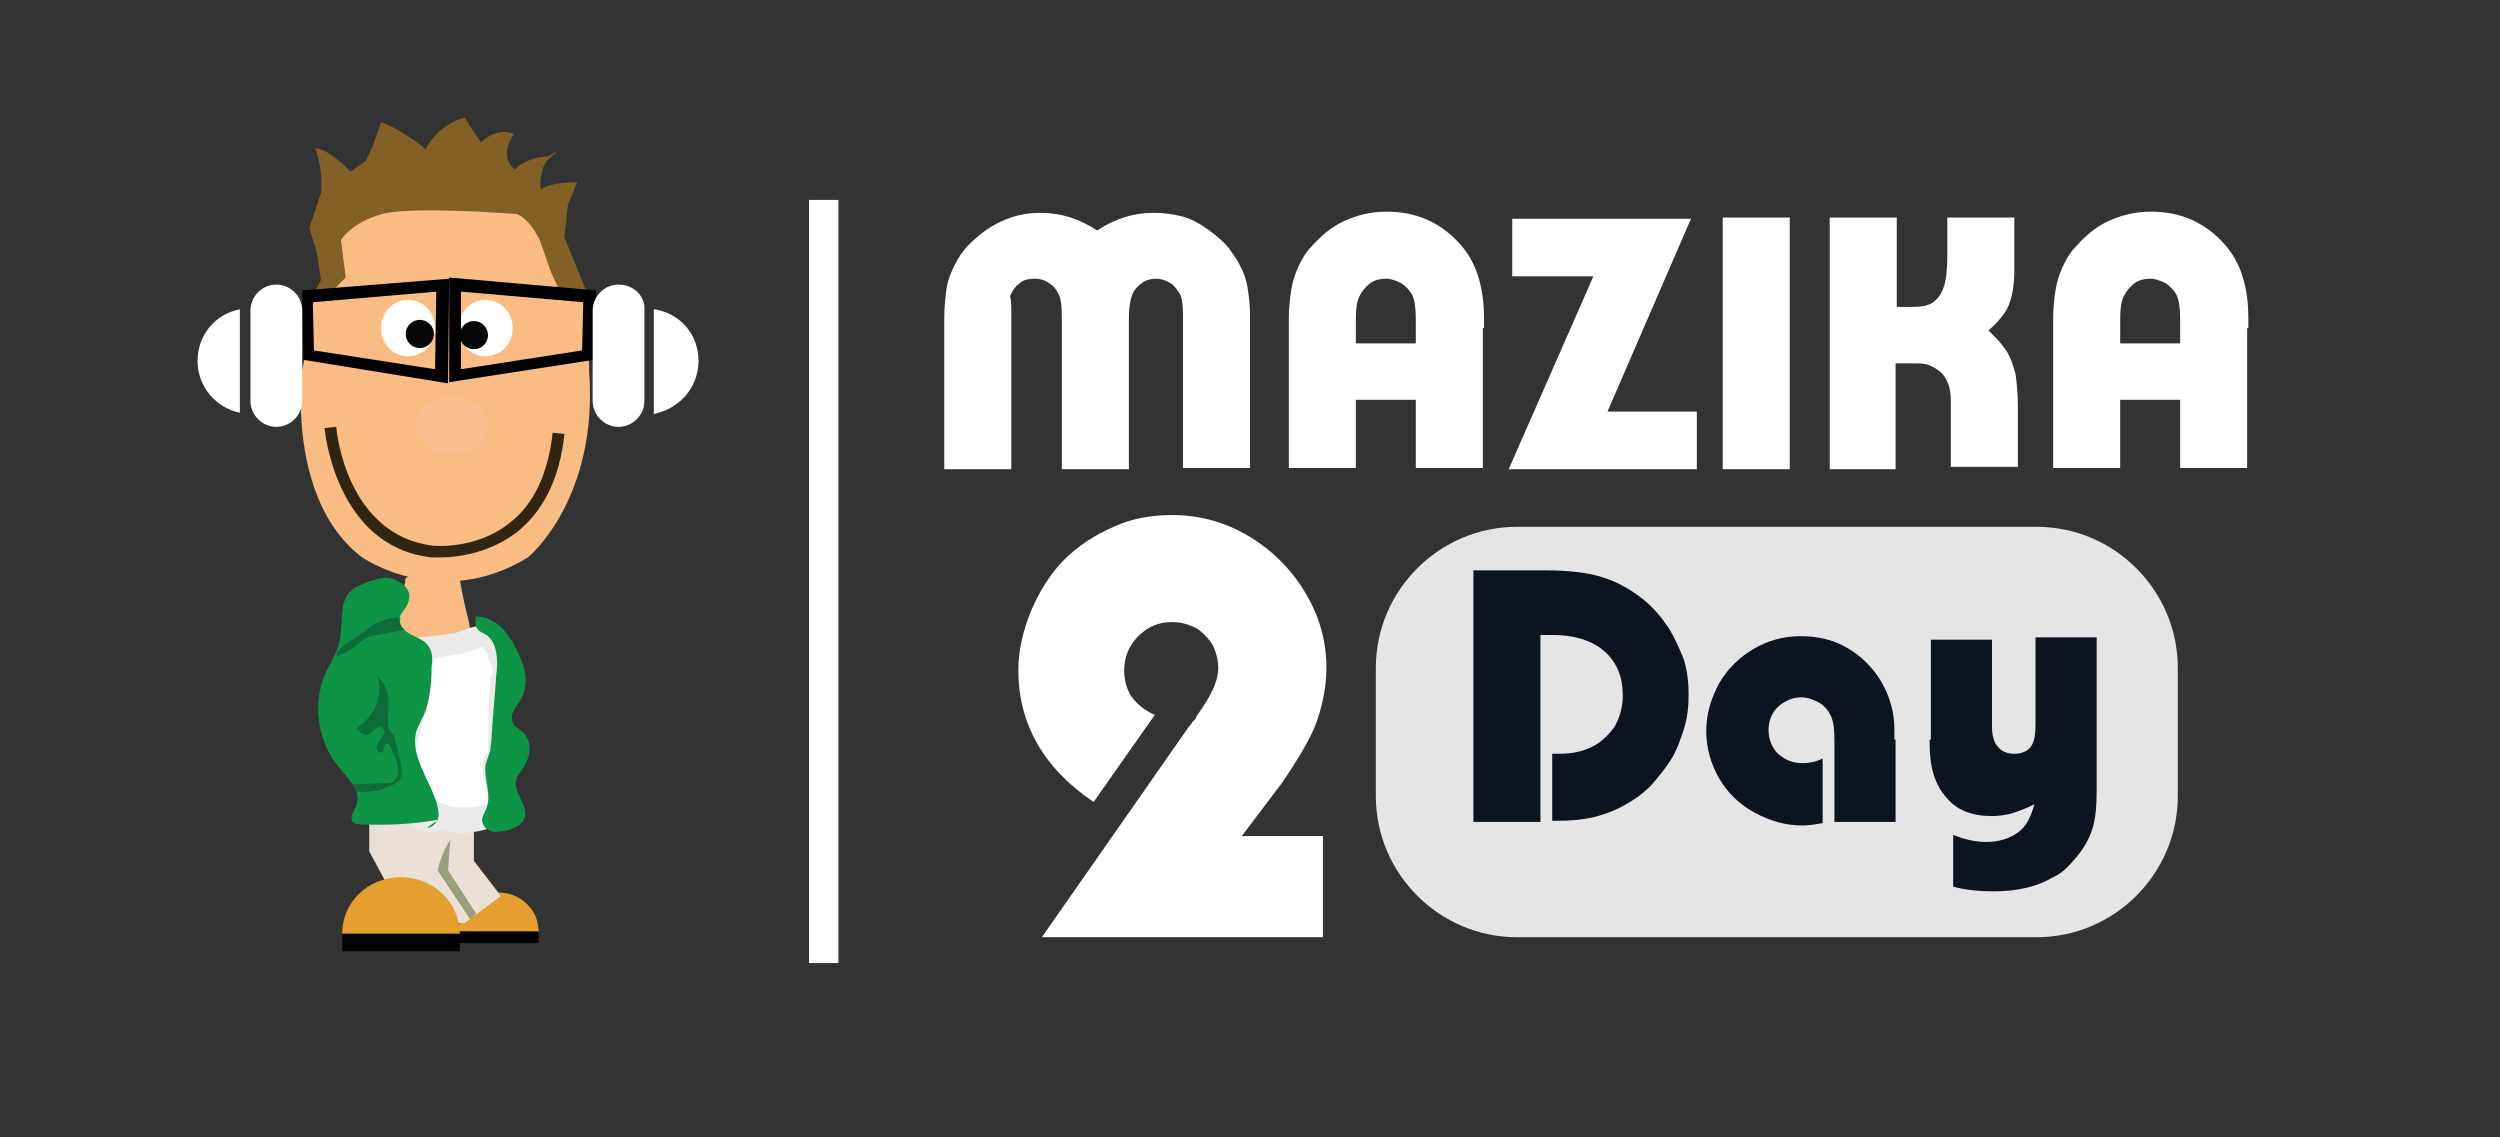 <svg id="Layer_1" xmlns="http://www.w3.org/2000/svg" viewBox="0 0 212.6 96.7"><rect x="0" y="0" width="212.6" height="96.7" fill="#333333" stroke="none"/><style>.st0{fill:#e5e5e5}.st1{fill:#fff}.st2{fill:#0d1420}.st3{fill:#e49f2e}.st4{fill:#020202}.st5{fill:#eae0d6}.st6{fill:#999f7b}.st7{fill:#f9bd83}.st8{fill:#eaeaea}.st9{fill:#0d9447}.st10{fill:#0d6c37}.st11{fill:#836026}.st12{fill:#322612}.st13{fill:#070707}.st14{fill:#f9bf91}</style><g id="XMLID_3421_"><g id="XMLID_3422_"><g id="XMLID_3458_"><path class="st0" d="M173.2 79.7H129c-6.6 0-12-5.4-12-12V56.8c0-6.6 5.4-12 12-12h44.2c6.6 0 12 5.4 12 12v10.9c0 6.6-5.4 12-12 12z" id="XMLID_3462_"/><g id="XMLID_3461_"><path id="XMLID_91_" class="st1" d="M86 27.5v12.4h-5.7V27c0-.9.1-1.8.2-2.5s.4-1.4.7-2c.3-.6.7-1.2 1.2-1.7.8-.8 1.7-1.5 2.8-2 1.1-.5 2.2-.7 3.3-.7 1.7 0 3.3.5 4.8 1.5 1.5-1 3.1-1.5 4.8-1.5.8 0 1.6.1 2.4.3.8.2 1.5.6 2.2 1.1.7.5 1.3 1 1.8 1.6.4.6.8 1.1 1 1.6.3.5.5 1.2.6 1.8.1.7.2 1.4.2 2.2v13.1h-5.7v-13c0-1-.1-1.7-.4-2-.2-.3-.4-.6-.8-.8-.4-.2-.7-.3-1.1-.3-.4 0-.8.1-1.1.3-.3.2-.6.5-.8.8-.2.4-.4 1.1-.4 2.2v12.9h-5.7V27c0-1.1-.1-1.8-.4-2.2-.2-.4-.5-.6-.8-.8-.3-.2-.7-.3-1.1-.3-.5 0-1 .1-1.3.4-.4.3-.6.6-.8 1.1.1.4.1.8.1 1.4v.9z"/><path id="XMLID_93_" class="st1" d="M126.1 27.9v11.9h-5.7V34h-5.1v5.8h-5.7V27.1c0-.9.1-1.8.2-2.4.1-.7.3-1.3.6-2 .3-.6.6-1.2 1.1-1.7.8-.9 1.7-1.7 2.8-2.2 1.1-.5 2.3-.8 3.6-.8 1.2 0 2.4.2 3.5.7 1.1.5 2 1.2 2.8 2.1.7.8 1.2 1.7 1.5 2.7.3.9.5 2.1.5 3.6v.8zm-10.8 1.3h5.1v-2.1c0-.9-.1-1.6-.3-2-.2-.4-.5-.7-.9-1-.4-.2-.9-.4-1.3-.4-.5 0-1 .1-1.4.4-.4.3-.7.7-.9 1.1-.2.4-.3 1-.3 1.9v2.1z"/><path id="XMLID_96_" class="st1" d="M136.7 35h7.6v4.9h-16l7.2-16.4h-6.9v-4.9h15.2L136.7 35z"/><path id="XMLID_98_" class="st1" d="M152.2 39.9h-5.7V18.5h5.7v21.4z"/><path id="XMLID_100_" class="st1" d="M161.3 39.9h-5.7V18.5h5.7v7.6h1.3c.8 0 1.4-.1 1.8-.4.4-.3.7-.7.9-1.3.2-.6.3-1.5.3-2.6v-3.3h5.7V23c0 1.3-.2 2.3-.5 3-.3.7-.9 1.4-1.7 2.1.6.6 1.1 1.1 1.5 1.7.4.6.6 1.3.8 2 .1.7.2 1.7.2 2.8v5.1h-5.7v-5.6c0-1.3-.4-2.2-1.2-2.7-.3-.2-.5-.3-.8-.4-.3-.1-.8-.1-1.4-.1h-1.3v9z"/><path id="XMLID_102_" class="st1" d="M191.1 27.9v11.9h-5.7V34h-5.1v5.8h-5.7V27.1c0-.9.1-1.8.2-2.4.1-.7.3-1.3.6-2 .3-.6.6-1.2 1.1-1.7.8-.9 1.7-1.7 2.8-2.2 1.1-.5 2.3-.8 3.6-.8 1.2 0 2.4.2 3.5.7 1.1.5 2 1.2 2.8 2.1.7.8 1.2 1.7 1.5 2.7.3.9.5 2.1.5 3.6v.8zm-10.8 1.3h5.1v-2.1c0-.9-.1-1.6-.3-2-.2-.4-.5-.7-.9-1-.4-.2-.9-.4-1.3-.4-.5 0-1 .1-1.4.4s-.7.7-.9 1.1c-.2.4-.3 1-.3 1.9v2.1z"/></g><g id="XMLID_3460_"><path id="XMLID_89_" class="st1" d="M105.6 71.1h6.9v8.6H88.6l12.5-17.9c.1-.1.2-.2.3-.4l.2-.2c.1-.1.1-.1.1-.2l.8-1.2c.7-1.1 1.1-2.1 1.1-3 0-.7-.2-1.4-.5-2-.4-.6-.9-1.1-1.4-1.4-.6-.3-1.3-.5-2-.5-1.2 0-2.1.4-2.9 1.2-.8.8-1.2 1.8-1.2 2.9 0 .8.2 1.6.6 2.2.4.6 1.1 1.2 2 1.6L93 68.2c-4.3-2.9-6.4-6.7-6.4-11.2 0-1.7.4-3.4 1.1-5.1.7-1.6 1.6-3.1 2.8-4.3 1.2-1.2 2.6-2.1 4.2-2.8 1.5-.7 3.2-1 5-1 2.3 0 4.5.6 6.5 1.8 2 1.2 3.6 2.8 4.8 4.8 1.2 2 1.8 4.1 1.8 6.4 0 1.5-.3 3-.8 4.5-.5 1.4-1.5 3.1-3 5.3l-3.4 4.5z"/></g><g id="XMLID_3459_"><path id="XMLID_83_" class="st2" d="M131 69.9h-5.7V48.5h6c2.1 0 3.8.2 5 .6 1.3.4 2.5 1.1 3.6 2 .8.7 1.4 1.4 2 2.3.5.8.9 1.7 1.3 2.7.3 1 .4 2 .4 3s-.1 1.9-.4 2.9c-.3.9-.6 1.8-1.1 2.6-.5.8-1.1 1.5-1.7 2.2-.7.7-1.4 1.2-2.3 1.7-.9.5-1.8.8-2.6 1-.9.2-1.9.3-3.1.3h-.4v-5.7h.6c1.1 0 2-.2 2.8-.6.8-.4 1.4-1 1.9-1.7.4-.7.7-1.6.7-2.6 0-1.1-.2-2-.7-2.8-.5-.8-1.2-1.4-2.1-1.8-.9-.4-1.9-.6-3.2-.6h-1v15.9z"/><path id="XMLID_85_" class="st2" d="M161.2 62.9v7H156v-7c0-1-.1-1.7-.4-2.2-.2-.4-.6-.8-1-1-.4-.2-.9-.4-1.4-.4-.8 0-1.4.3-2 .8-.6.6-.8 1.3-.8 2 0 .8.3 1.5.8 2 .6.5 1.2.8 2.1.8.5 0 1.1-.1 1.7-.4V70c-.6.1-1.2.2-1.7.2-1.5 0-2.8-.4-4.1-1.1-1.3-.7-2.3-1.7-3-2.9-.7-1.2-1.1-2.6-1.1-4 0-1.5.4-2.8 1.1-4.1.7-1.2 1.7-2.2 2.9-2.9 1.2-.7 2.5-1.1 4-1.1s2.8.3 4 1c1.2.7 2.2 1.7 2.9 2.9.7 1.2 1.1 2.6 1.1 4v.9z"/><path id="XMLID_87_" class="st2" d="M164.2 62.9v-8.5h5.2v7.4c0 .8.2 1.4.5 1.7.3.4.8.6 1.4.6.6 0 1.1-.2 1.4-.6s.4-1 .4-1.9v-7.4h5.2v13.1c0 1.3-.1 2.4-.4 3.3-.3.9-.8 1.7-1.5 2.5-.5.6-1.1 1.2-1.8 1.5-.7.4-1.4.7-2.3.9-.8.2-1.7.3-2.8.3-1.1 0-2.3-.1-3.4-.4V71c1 .4 1.9.6 2.8.6 1.1 0 2-.3 2.7-.8.7-.5 1.1-1.3 1.4-2.4-.8.4-1.4.6-2 .8-.5.1-1 .2-1.6.2-1.7 0-3-.5-3.9-1.6-.9-1-1.4-2.5-1.4-4.4v-.5z"/></g></g><g id="XMLID_3424_"><g id="XMLID_3431_"><g id="XMLID_3455_"><path class="st3" d="M45.8 79.2c0 .9-1.7.6-3.4.6s-3.4.3-3.4-.6c0-1.8 1.5-3.3 3.4-3.3s3.4 1.5 3.4 3.3z" id="XMLID_3457_"/><path class="st4" d="M38.9 79.2h6.9v1h-6.9z" id="XMLID_3456_"/></g><path class="st5" d="M42.6 76.2l-2.3-3v-3.4h-8.9v2.6l1.4 2.6 5 3.5h1.7z" id="XMLID_3454_"/><path class="st6" d="M38.3 71.4s-.7 1-1.1 2.6l2.8 4.2.5-.5-2.4-3.7.2-2.6z" id="XMLID_3453_"/><path class="st7" d="M34.5 49.2c-.1.6-.3 1.3-.4 1.9-.1.6-.3 1.3-.2 1.9.2 1.1 1.1 1.8 2 2.5.5.4 1.1.8 1.7.7.7 0 1.2-.6 1.8-.8.3-.1.7-.2 1-.4s.5-.6.3-.9c-.1-.2-.4-.3-.5-.4-.2-.2-.3-.4-.3-.7-.3-1.2-.6-2.5-.8-3.7 0-.1 0-.1-.1-.2 0-.1-.1-.1-.1-.1-.7-.2-1.4-.5-2.2-.5-.9 0-1.8.3-2.5.9" id="XMLID_3452_"/><g id="XMLID_3451_"><path id="XMLID_71_" class="st1" d="M38.4 54.9c.9-.1 1.7-.6 2.6-.7.8-.1 1.1.7 1.4 1.4.2.6.5 1.2.4 1.9 0 .2-.1.5-.1.7-.1.3-.1.6-.1 1 0 1.5-.1 3-.1 4.5 0 .3 0 .5-.1.8-.1.3-.3.5-.4.8-.1.4.1.9.2 1.3.3.7.4 1.5.4 2.3 0 .1 0 .3-.1.4-.1.1-.2.1-.3.2-1.2.5-2.5.7-3.8.4l-.9-.3c0 .2-.3.4-.5.4s-.5 0-.7-.1c-.4-.1-.7-.3-.9-.6-.1-.2-.2-.5-.3-.8-.4-1.5-.8-3.1-.6-4.7.1-.7.3-1.4.5-2.1.5-2.1.9-4.2 1.1-6.4.6-.3 1.5-.4 2.3-.4z"/><path id="XMLID_79_" class="st8" d="M36.8 70.8c-.3 0-.6-.1-.8-.1-.6-.1-1.2-.5-1.5-1-.2-.4-.3-.7-.4-1-.4-1.5-.9-3.3-.7-5.1.1-.7.3-1.3.4-2l.1-.3c.5-2 .9-4.1 1-6.2l.1-.8 3.3-.4c.4 0 .7-.2 1.1-.3.5-.2.9-.3 1.4-.4 1.5-.2 2.1 1.3 2.4 1.9.3.7.6 1.5.5 2.4 0 .2-.1.4-.1.6v.2c0 .2 0 .5-.1.8l-.1 4.5c0 .3 0 .7-.2 1.1-.1.2-.2.3-.3.5 0 .1-.1.2-.1.2 0 .1.1.4.1.6v.1c.3.8.4 1.7.4 2.6 0 .2 0 .6-.3 1-.2.3-.6.5-.7.5-1.5.6-3 .8-4.4.5-.1 0-.3-.1-.4-.1-.2.1-.4.2-.7.3.2-.1.1-.1 0-.1zm-.3-2.9l1.3.5c.2.1.5.2.8.2 1.1.2 2.2 0 3-.3 0-.6-.1-1.2-.3-1.7v-.1c-.2-.5-.4-1.1-.2-1.8.1-.3.2-.5.3-.7 0-.1.1-.1.1-.2v-.4l.1-4.5c0-.3 0-.7.1-1.1 0-.1 0-.2.1-.3 0-.1.1-.2.1-.3 0-.4-.2-.9-.4-1.4l-.4-.8c-.3.1-.6.2-1 .3-.5.2-1 .4-1.6.4l-1.6.3c-.2 1.9-.5 3.9-1 5.7l-.1.3c-.2.6-.3 1.1-.4 1.7-.2 1.4.2 2.9.6 4.3.1.2.1.4.2.5 0 .1.1.1.2.2h.1v-.8z"/></g><path class="st9" d="M37.3 69.7c-2.2.4-4.4.5-6.6.4-.2 0-.5 0-.7-.2-.3-.4.1-.9.3-1.4.2-.6.1-1.3-.3-1.8l-1.2-1.5c-1.7-2-2.2-5-1.3-7.5.4-1.1 1.2-2.1 1.4-3.3.3-1.5-.1-3.3 1-4.2.3-.3.7-.4 1.1-.6.8-.3 1.6-.6 2.3-.4s1.6.8 1.5 1.6c0 .6-.5 1.1-.8 1.6.1.1 0 .4 0 .6 0 .1.1.3.2.4.6.7 1.7.8 2.2 1.5.4.5.4 1.2.3 1.8 0 1.2-.1 2.5-.5 3.7-.2.6-.6 1.2-.8 1.8-.5 1.9.9 3.8 1.6 5.7.2.5.3 1 .3 1.5-.1.5-.5 1-1 1" id="XMLID_3450_"/><path class="st10" d="M32.2 57.8c.3 1.5-.4 3.1-1.6 3.9-.1 0-.1.1-.2.2 0 .1.1.2.2.3.1.1.3.3.5.3.5 0 .9-.9 1.4-.6.3.2.2.6 0 .8-.2.3-.4.5-.5.8 0 .3.3.7.6.4 0-.2 0-.3.1-.5s.3-.2.4-.1c.3.6.6 1.2.7 1.8.1.5.1 1-.3 1.3-.2.2-.5.2-.8.2-.7 0-2 .1-2.8.1.4 0 .1.5.5.6.2.1 1.6 0 1.8-.1.4-.1.8-.3 1.1-.4.2-.1.4-.2.5-.3.5-.4.4-1.2.2-1.9-.1-.6-.3-1.2-.4-1.7 0-.2-.1-.4-.2-.5l-.3-.3c-.1-.2-.1-.5-.1-.9 0-.7.1-1.3 0-2s-.4-1.3-1-1.7" id="XMLID_3449_"/><path class="st10" d="M34.1 52.5c-1.1 0-2.2.4-3 1.1-.7.6-3 1.8-2.4 2.2.2-.1.9-.4 1-.5.3-.2.6-.4.9-.7.2-.1.4-.3.6-.4.3-.1.6-.2.9-.2.8-.2 1.7-.3 2.5-.5-.2.1-.4-.1-.5-.3-.1-.2-.1-.5-.3-.7" id="XMLID_3448_"/><path class="st9" d="M40.5 52.4c-.1.4-.1.9.2 1.2.1.1.3.2.5.3.6.3.9 1 1 1.6.1.6.1 1.3 0 1.9-.1 1.8-.3 3.5-.4 5.3 0 .4-.1.7-.1 1.1-.1.4-.3.8-.4 1.2-.2 1.3.6 2.7 0 3.9-.1.3-.3.5-.3.8 0 .5.4.9.8 1s.9 0 1.4-.1c.6-.2 1.2-.5 1.4-1 .4-1.1-1-2.2-.7-3.3.1-.4.4-.7.6-1 .6-.9.8-2.2 0-3-.3-.3-.8-.5-.9-.9-.3-.6.3-1.3.7-1.9.4-.8.5-1.7.3-2.5-.2-.9-.6-1.6-1-2.4-.4-.6-.8-1.2-1.4-1.6-.6-.4-1.3-.7-2-.5" id="XMLID_3447_"/><path class="st3" d="M39.1 79.4c0 1.3-2.5.8-5 .8s-5 .5-5-.8c0-2.7 2.2-4.8 5-4.8s5 2.2 5 4.8z" id="XMLID_3446_"/><path class="st4" d="M29.1 79.4h10v1.5h-10z" id="XMLID_3444_"/><path class="st7" d="M26.2 26.5s.2 2-.5 4.9c0 0-1.4 11.1 5.1 16 0 0 6.6 4.6 14.1 0 0 0 6-4.9 5.2-15.8v-6.3L48 22.9l-.8-2.8-.7-3.8-5.6-.7L29.3 17l-1.7 2.3.5 4-.3 1.1-.3.9-.8.1-.5.2" id="XMLID_3443_"/><path class="st11" d="M26.1 26.1l2.1-1.3 1.2-1.2-.4-3.2s.9-1.5 3.5-2.2c2.6-.7 11.4 0 11.4 0s.9.1 2 2.2l.9 2.6.9 2 2.4.3-2.1-5.1.3-2.8.8-1.9s-2-.1-3.1.6c0 0-.3-1.9.9-2.8s-.3 0-.3 0-1.7 0-2.8 1.1c0 0-1.5-.9-.1-3 0 0-1.3-.7-2.8.7L39.5 10s-2.2.5-3.3 2.7c0 0-2-1.7-3.8-2.3 0 0-.5 1.7-1.3 3.3l-1.3.9s-1.7-1.9-3-2c0 0 .7 1.7.5 3.8l-1 3 .6 1.9.4 2.5-1.2 2.3z" id="XMLID_3442_"/><g id="XMLID_3441_"><path id="XMLID_78_" class="st12" d="M37.5 47.4h-.8c-8.2-.9-9.1-10.9-9.1-11l1-.1c0 .4.9 9.2 8.2 10.1 0 0 3.6.4 6.5-1.9 2.1-1.6 3.3-4.2 3.7-7.7l1 .1c-.4 3.8-1.8 6.6-4.1 8.4-2.4 1.8-5.1 2.1-6.4 2.1z"/></g><g id="XMLID_3438_"><ellipse class="st1" cx="41.3" cy="27.9" rx="2.3" ry="2.4" id="XMLID_3440_"/><circle class="st13" cx="40.3" cy="28.5" r="1.2" id="XMLID_3439_"/></g><g id="XMLID_3435_"><ellipse class="st1" cx="34.7" cy="27.9" rx="2.3" ry="2.4" id="XMLID_3437_"/><circle class="st13" cx="35.7" cy="28.4" r="1.2" id="XMLID_3436_"/></g><g id="XMLID_3434_"><path id="XMLID_75_" d="M38.2 32.5v-8.9l12.5 1.1-.2 5.9-12.3 1.9zm1-7.7v6.6l10.3-1.6.1-4.1-10.4-.9z"/></g><g id="XMLID_3433_"><path id="XMLID_72_" d="M38.1 32.6l-12.3-2-.1-5.9 12.5-1-.1 8.9zm-11.4-2.8L37 31.4l.1-6.6-10.5.9.1 4.1z"/></g><ellipse class="st14" cx="38.4" cy="36.2" rx="3.1" ry="2.4" id="XMLID_3432_"/></g><g id="XMLID_44_"><path class="st1" d="M52.6 24.2c-1.2 0-2.2 1-2.2 2.2v7.7c0 1.2 1 2.2 2.2 2.2 1.2 0 2.2-1 2.2-2.2v-7.7c.1-1.2-.9-2.2-2.2-2.2z" id="XMLID_46_"/><path class="st1" d="M23.5 24.2c-1.2 0-2.2 1-2.2 2.2v7.7c0 1.2 1 2.2 2.2 2.2 1.2 0 2.2-1 2.2-2.2v-7.7c0-1.2-1-2.2-2.2-2.2z" id="XMLID_45_"/></g><g id="XMLID_3426_"><path class="st1" d="M20.4 26.3c-2.1.4-3.6 2.2-3.6 4.4s1.6 4 3.6 4.4v-8.8z" id="XMLID_3427_"/></g><path class="st1" d="M55.6 26.3v8.9c2.1-.4 3.8-2.2 3.8-4.5s-1.6-4.1-3.8-4.4z" id="XMLID_3425_"/></g><g id="XMLID_3423_"><path id="XMLID_69_" class="st1" d="M69.8 18h.5v62.9h-.5z"/><path id="XMLID_70_" class="st1" d="M68.8 17h2.5v64.9h-2.5z"/></g></g></g></svg>